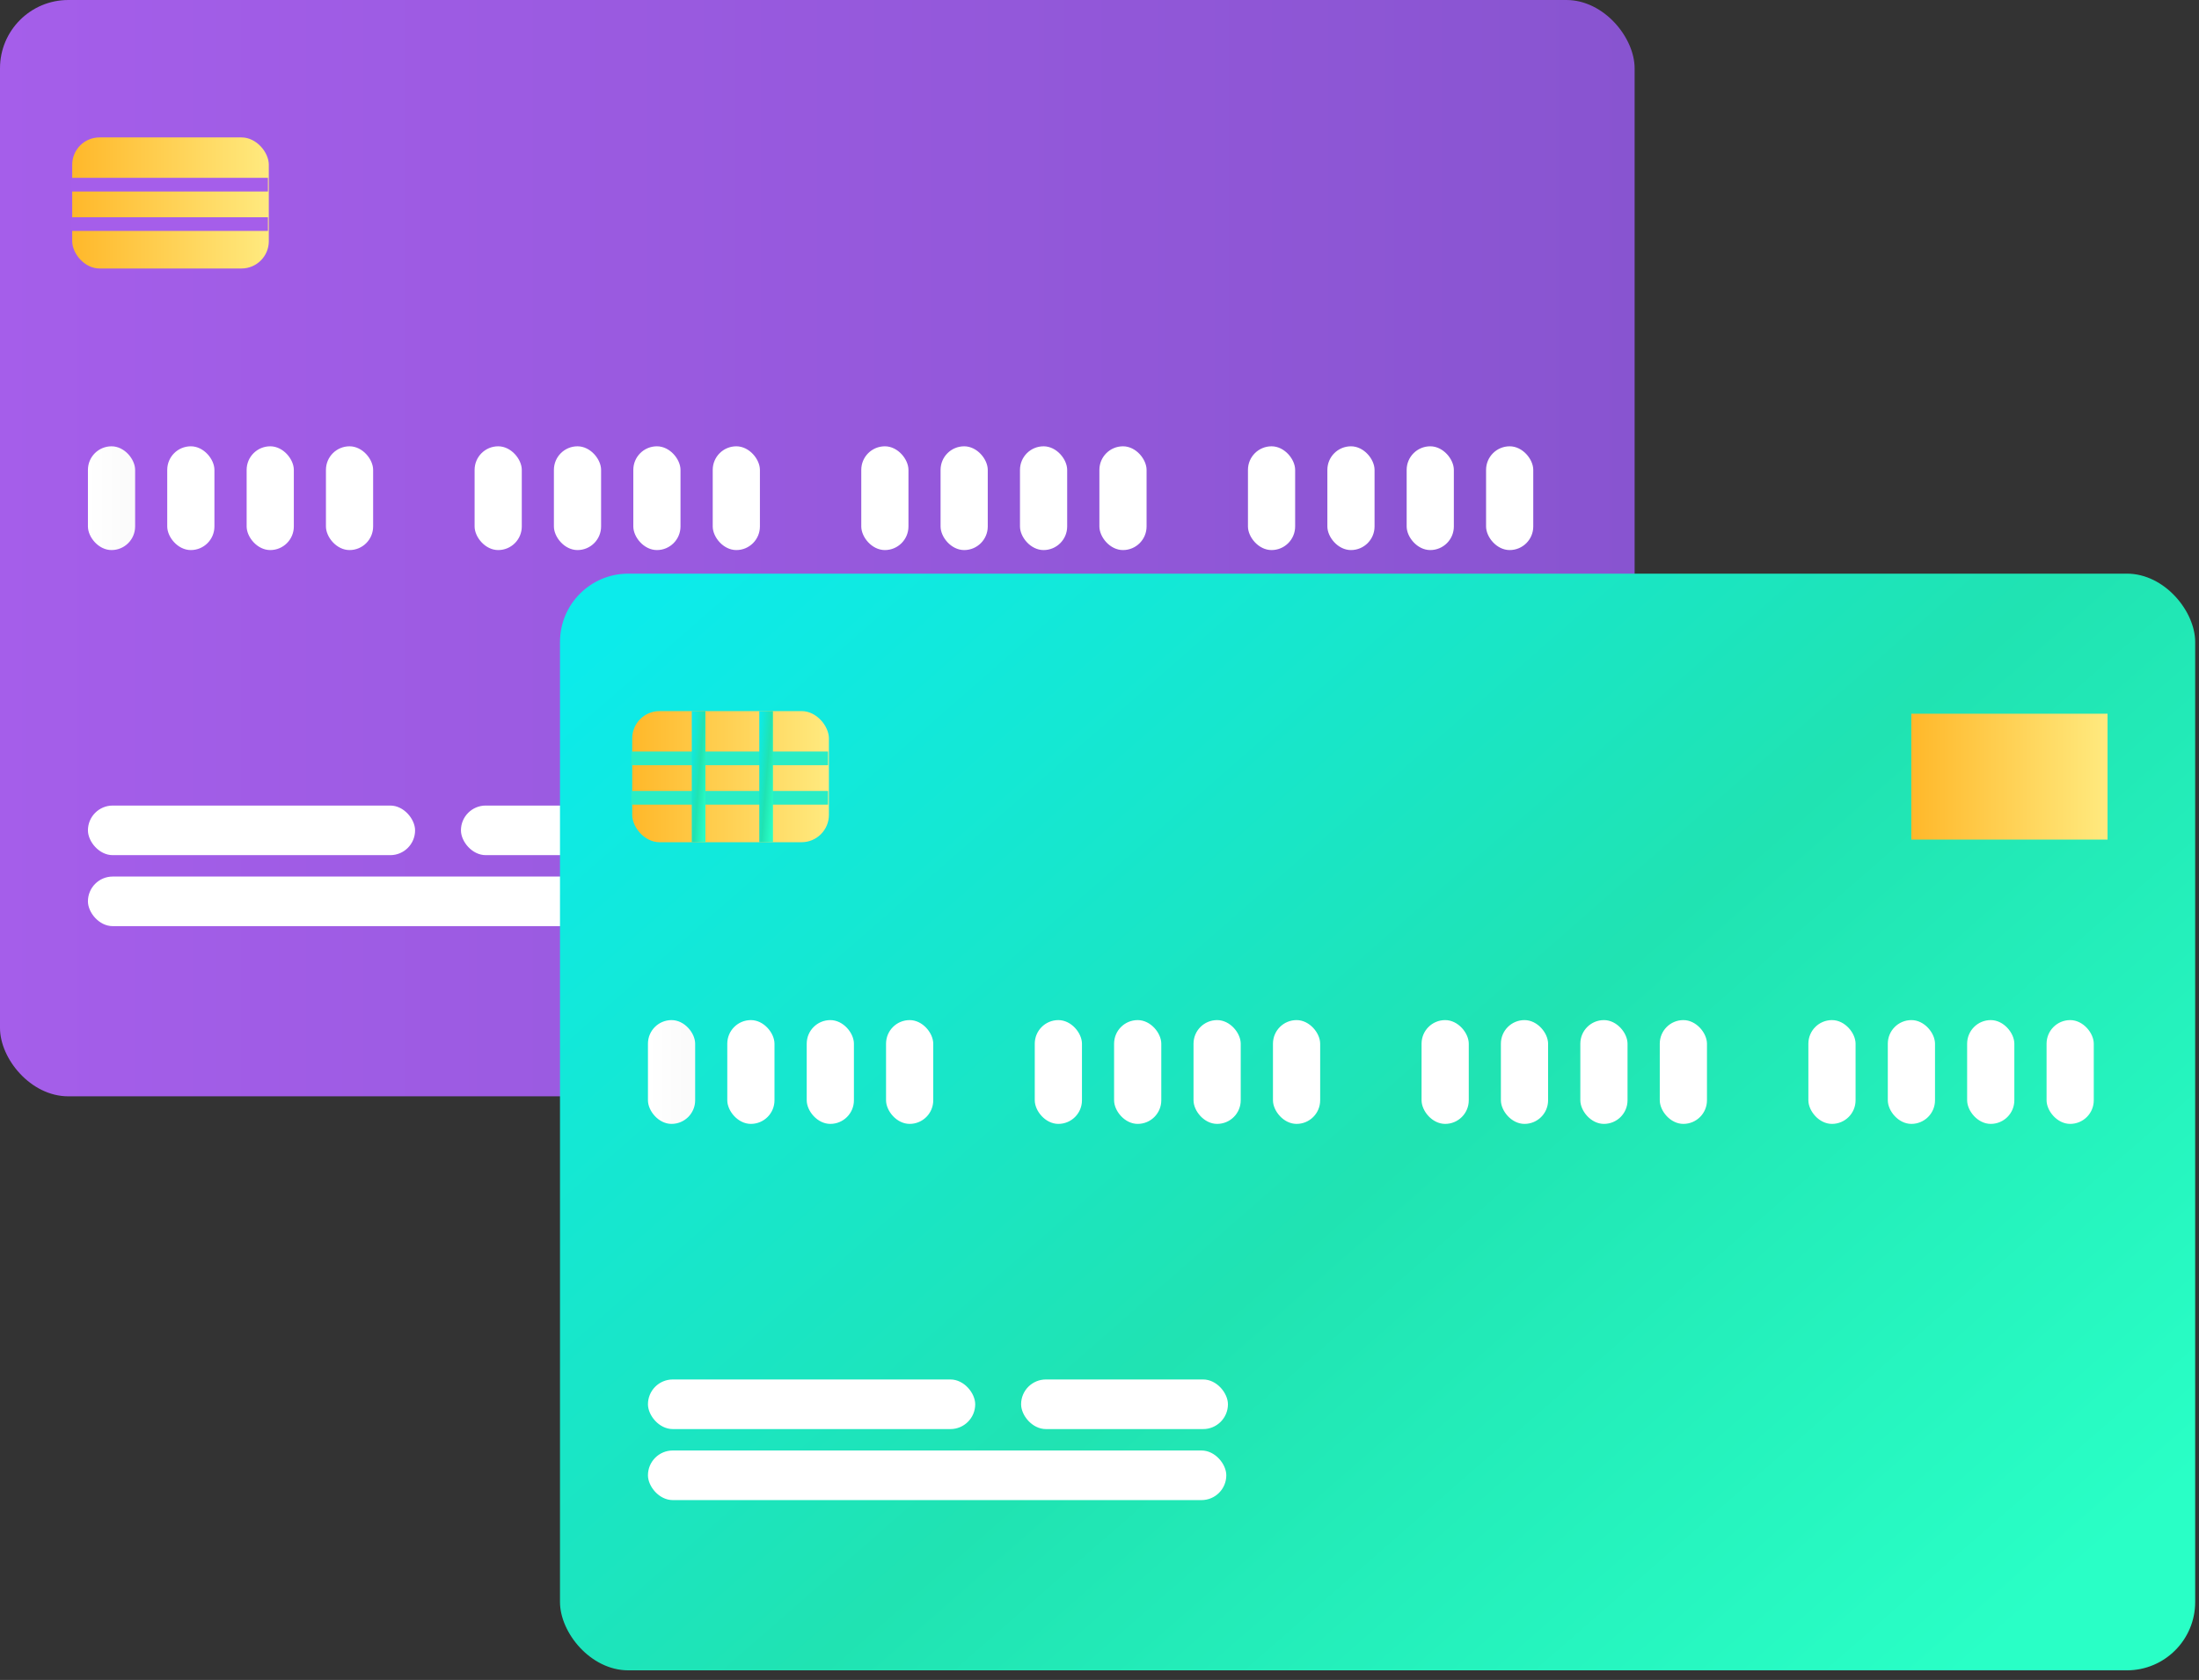 <?xml version="1.0" encoding="UTF-8"?>
<svg width="161px" height="123px" viewBox="0 0 161 123" version="1.1" xmlns="http://www.w3.org/2000/svg" xmlns:xlink="http://www.w3.org/1999/xlink">
    <rect x="0" y="0" width="161" height="123" fill="#333333" stroke="none"/>
    <!-- Generator: Sketch 49.1 (51147) - http://www.bohemiancoding.com/sketch -->
    <title>Group</title>
    <desc>Created with Sketch.</desc>
    <defs>
        <linearGradient x1="0%" y1="50.005%" x2="100%" y2="50.005%" id="linearGradient-1">
            <stop stop-color="#A55EEA" offset="0%"></stop>
            <stop stop-color="#8854D0" offset="100%"></stop>
        </linearGradient>
        <linearGradient x1="0%" y1="50%" x2="99.769%" y2="50%" id="linearGradient-2">
            <stop stop-color="#FFFFFF" offset="0%"></stop>
            <stop stop-color="#FAFAFA" offset="100%"></stop>
        </linearGradient>
        <linearGradient x1="1531%" y1="4561%" x2="1963%" y2="4561%" id="linearGradient-3">
            <stop stop-color="#FFFFFF" offset="0%"></stop>
            <stop stop-color="#FAFAFA" offset="100%"></stop>
        </linearGradient>
        <linearGradient x1="2258%" y1="4561%" x2="2690%" y2="4561%" id="linearGradient-4">
            <stop stop-color="#FFFFFF" offset="0%"></stop>
            <stop stop-color="#FAFAFA" offset="100%"></stop>
        </linearGradient>
        <linearGradient x1="2984%" y1="4561%" x2="3416%" y2="4561%" id="linearGradient-5">
            <stop stop-color="#FFFFFF" offset="0%"></stop>
            <stop stop-color="#FAFAFA" offset="100%"></stop>
        </linearGradient>
        <linearGradient x1="4345%" y1="4561%" x2="4776%" y2="4561%" id="linearGradient-6">
            <stop stop-color="#FFFFFF" offset="0%"></stop>
            <stop stop-color="#FAFAFA" offset="100%"></stop>
        </linearGradient>
        <linearGradient x1="5071%" y1="4561%" x2="5503%" y2="4561%" id="linearGradient-7">
            <stop stop-color="#FFFFFF" offset="0%"></stop>
            <stop stop-color="#FAFAFA" offset="100%"></stop>
        </linearGradient>
        <linearGradient x1="5798%" y1="4561%" x2="6230%" y2="4561%" id="linearGradient-8">
            <stop stop-color="#FFFFFF" offset="0%"></stop>
            <stop stop-color="#FAFAFA" offset="100%"></stop>
        </linearGradient>
        <linearGradient x1="6525%" y1="4561%" x2="6956%" y2="4561%" id="linearGradient-9">
            <stop stop-color="#FFFFFF" offset="0%"></stop>
            <stop stop-color="#FAFAFA" offset="100%"></stop>
        </linearGradient>
        <linearGradient x1="7885%" y1="4561%" x2="8317%" y2="4561%" id="linearGradient-10">
            <stop stop-color="#FFFFFF" offset="0%"></stop>
            <stop stop-color="#FAFAFA" offset="100%"></stop>
        </linearGradient>
        <linearGradient x1="8611%" y1="4561%" x2="9043%" y2="4561%" id="linearGradient-11">
            <stop stop-color="#FFFFFF" offset="0%"></stop>
            <stop stop-color="#FAFAFA" offset="100%"></stop>
        </linearGradient>
        <linearGradient x1="9338%" y1="4561%" x2="9770%" y2="4561%" id="linearGradient-12">
            <stop stop-color="#FFFFFF" offset="0%"></stop>
            <stop stop-color="#FAFAFA" offset="100%"></stop>
        </linearGradient>
        <linearGradient x1="10065%" y1="4561%" x2="10496%" y2="4561%" id="linearGradient-13">
            <stop stop-color="#FFFFFF" offset="0%"></stop>
            <stop stop-color="#FAFAFA" offset="100%"></stop>
        </linearGradient>
        <linearGradient x1="11425%" y1="4561%" x2="11857%" y2="4561%" id="linearGradient-14">
            <stop stop-color="#FFFFFF" offset="0%"></stop>
            <stop stop-color="#FAFAFA" offset="100%"></stop>
        </linearGradient>
        <linearGradient x1="12152%" y1="4561%" x2="12583%" y2="4561%" id="linearGradient-15">
            <stop stop-color="#FFFFFF" offset="0%"></stop>
            <stop stop-color="#FAFAFA" offset="100%"></stop>
        </linearGradient>
        <linearGradient x1="12878%" y1="4561%" x2="13310%" y2="4561%" id="linearGradient-16">
            <stop stop-color="#FFFFFF" offset="0%"></stop>
            <stop stop-color="#FAFAFA" offset="100%"></stop>
        </linearGradient>
        <linearGradient x1="13605%" y1="4561%" x2="14037%" y2="4561%" id="linearGradient-17">
            <stop stop-color="#FFFFFF" offset="0%"></stop>
            <stop stop-color="#FAFAFA" offset="100%"></stop>
        </linearGradient>
        <linearGradient x1="6.5367317e-14%" y1="50%" x2="100%" y2="50%" id="linearGradient-18">
            <stop stop-color="#FF7015" offset="0%"></stop>
            <stop stop-color="#FF2A48" offset="100%"></stop>
        </linearGradient>
        <linearGradient x1="0%" y1="50%" x2="100%" y2="50%" id="linearGradient-19">
            <stop stop-color="#FFB82A" offset="0%"></stop>
            <stop stop-color="#FFEA7F" offset="100%"></stop>
        </linearGradient>
        <linearGradient x1="805%" y1="7602%" x2="3800%" y2="7602%" id="linearGradient-20">
            <stop stop-color="#FFFFFF" offset="0%"></stop>
            <stop stop-color="#FAFAFA" offset="100%"></stop>
        </linearGradient>
        <linearGradient x1="805%" y1="8252%" x2="6098%" y2="8252%" id="linearGradient-21">
            <stop stop-color="#FFFFFF" offset="0%"></stop>
            <stop stop-color="#FAFAFA" offset="100%"></stop>
        </linearGradient>
        <linearGradient x1="4220%" y1="7602%" x2="6114%" y2="7602%" id="linearGradient-22">
            <stop stop-color="#FFFFFF" offset="0%"></stop>
            <stop stop-color="#FAFAFA" offset="100%"></stop>
        </linearGradient>
        <linearGradient x1="0.001%" y1="50%" x2="99.999%" y2="50%" id="linearGradient-23">
            <stop stop-color="#FFB82A" offset="0%"></stop>
            <stop stop-color="#FFEA7F" offset="100%"></stop>
        </linearGradient>
        <linearGradient x1="653%" y1="1678%" x2="2453%" y2="1678%" id="linearGradient-24">
            <stop stop-color="#A55EEA" offset="0%"></stop>
            <stop stop-color="#8854D0" offset="100%"></stop>
        </linearGradient>
        <linearGradient x1="653%" y1="2039%" x2="2453%" y2="2039%" id="linearGradient-25">
            <stop stop-color="#A55EEA" offset="0%"></stop>
            <stop stop-color="#8854D0" offset="100%"></stop>
        </linearGradient>
        <linearGradient x1="4311%" y1="7679%" x2="5511%" y2="7679%" id="linearGradient-26">
            <stop stop-color="#A55EEA" offset="0%"></stop>
            <stop stop-color="#8854D0" offset="100%"></stop>
        </linearGradient>
        <linearGradient x1="4311%" y1="8297%" x2="5511%" y2="8297%" id="linearGradient-27">
            <stop stop-color="#A55EEA" offset="0%"></stop>
            <stop stop-color="#8854D0" offset="100%"></stop>
        </linearGradient>
        <linearGradient x1="-1.23%" y1="10.179%" x2="97.711%" y2="84.891%" id="linearGradient-28">
            <stop stop-color="#0CEBEB" offset="0%"></stop>
            <stop stop-color="#20E3B2" offset="54.609%"></stop>
            <stop stop-color="#29FFC6" offset="100%"></stop>
        </linearGradient>
        <linearGradient x1="653%" y1="1678%" x2="2453%" y2="1678%" id="linearGradient-29">
            <stop stop-color="#29EDC6" offset="0%"></stop>
            <stop stop-color="#23DDC8" offset="24%"></stop>
            <stop stop-color="#12B4CE" offset="70%"></stop>
            <stop stop-color="#0696D2" offset="100%"></stop>
        </linearGradient>
        <linearGradient x1="653%" y1="2039%" x2="2453%" y2="2039%" id="linearGradient-30">
            <stop stop-color="#29EDC6" offset="0%"></stop>
            <stop stop-color="#23DDC8" offset="24%"></stop>
            <stop stop-color="#12B4CE" offset="70%"></stop>
            <stop stop-color="#0696D2" offset="100%"></stop>
        </linearGradient>
    </defs>
    <g id="Page-1" stroke="none" stroke-width="1" fill="none" fill-rule="evenodd">
        <g id="Guide-3" transform="translate(-460, -732)">
            <g id="Group" transform="translate(460, 732)">
                <g id="Group-4">
                    <g id="card">
                        <rect id="Rectangle-path" fill="url(#linearGradient-1)" fill-rule="nonzero" x="0" y="0" width="119.679" height="80.269" rx="5"></rect>
                        <rect id="Rectangle-path" fill="url(#linearGradient-2)" fill-rule="nonzero" x="6.438" y="32.677" width="3.455" height="7.597" rx="1.727"></rect>
                        <rect id="Rectangle-path" fill="url(#linearGradient-3)" fill-rule="nonzero" x="12.244" y="32.677" width="3.455" height="7.597" rx="1.727"></rect>
                        <rect id="Rectangle-path" fill="url(#linearGradient-4)" fill-rule="nonzero" x="18.058" y="32.677" width="3.455" height="7.597" rx="1.727"></rect>
                        <rect id="Rectangle-path" fill="url(#linearGradient-5)" fill-rule="nonzero" x="23.864" y="32.677" width="3.455" height="7.597" rx="1.727"></rect>
                        <rect id="Rectangle-path" fill="url(#linearGradient-6)" fill-rule="nonzero" x="34.748" y="32.677" width="3.455" height="7.597" rx="1.727"></rect>
                        <rect id="Rectangle-path" fill="url(#linearGradient-7)" fill-rule="nonzero" x="40.554" y="32.677" width="3.455" height="7.597" rx="1.727"></rect>
                        <rect id="Rectangle-path" fill="url(#linearGradient-8)" fill-rule="nonzero" x="46.368" y="32.677" width="3.455" height="7.597" rx="1.727"></rect>
                        <rect id="Rectangle-path" fill="url(#linearGradient-9)" fill-rule="nonzero" x="52.182" y="32.677" width="3.455" height="7.597" rx="1.727"></rect>
                        <rect id="Rectangle-path" fill="url(#linearGradient-10)" fill-rule="nonzero" x="63.058" y="32.677" width="3.455" height="7.597" rx="1.727"></rect>
                        <rect id="Rectangle-path" fill="url(#linearGradient-11)" fill-rule="nonzero" x="68.864" y="32.677" width="3.455" height="7.597" rx="1.727"></rect>
                        <rect id="Rectangle-path" fill="url(#linearGradient-12)" fill-rule="nonzero" x="74.678" y="32.677" width="3.455" height="7.597" rx="1.727"></rect>
                        <rect id="Rectangle-path" fill="url(#linearGradient-13)" fill-rule="nonzero" x="80.492" y="32.677" width="3.455" height="7.597" rx="1.727"></rect>
                        <rect id="Rectangle-path" fill="url(#linearGradient-14)" fill-rule="nonzero" x="91.369" y="32.677" width="3.455" height="7.597" rx="1.727"></rect>
                        <rect id="Rectangle-path" fill="url(#linearGradient-15)" fill-rule="nonzero" x="97.183" y="32.677" width="3.455" height="7.597" rx="1.727"></rect>
                        <rect id="Rectangle-path" fill="url(#linearGradient-16)" fill-rule="nonzero" x="102.989" y="32.677" width="3.455" height="7.597" rx="1.727"></rect>
                        <rect id="Rectangle-path" fill="url(#linearGradient-17)" fill-rule="nonzero" x="108.803" y="32.677" width="3.455" height="7.597" rx="1.727"></rect>
                        <circle id="Oval" fill="url(#linearGradient-18)" fill-rule="nonzero" cx="91.449" cy="63.41" r="8.693"></circle>
                        <circle id="Oval" fill="url(#linearGradient-19)" fill-rule="nonzero" opacity="0.8" cx="102.909" cy="63.41" r="8.693"></circle>
                        <rect id="Rectangle-path" fill="url(#linearGradient-20)" fill-rule="nonzero" x="6.438" y="58.98" width="23.952" height="3.631" rx="1.815"></rect>
                        <rect id="Rectangle-path" fill="url(#linearGradient-21)" fill-rule="nonzero" x="6.438" y="64.178" width="42.33" height="3.631" rx="1.815"></rect>
                        <rect id="Rectangle-path" fill="url(#linearGradient-22)" fill-rule="nonzero" x="33.748" y="58.98" width="15.139" height="3.631" rx="1.815"></rect>
                        <rect id="Rectangle-path" fill="url(#linearGradient-23)" fill-rule="nonzero" x="5.286" y="10.061" width="14.395" height="9.597" rx="2"></rect>
                        <rect id="Rectangle-path" fill="url(#linearGradient-24)" fill-rule="nonzero" x="5.222" y="13.02" width="14.395" height="1"></rect>
                        <rect id="Rectangle-path" fill="url(#linearGradient-25)" fill-rule="nonzero" x="5.222" y="15.907" width="14.395" height="1"></rect>
                        <path d="M14.987,10.061 L14.987,19.657" id="Shape" stroke="url(#linearGradient-26)"></path>
                        <path d="M10.045,10.061 L10.045,19.657" id="Shape" stroke="url(#linearGradient-27)"></path>
                    </g>
                </g>
                <g id="Group-7" transform="translate(41, 42)" fill-rule="nonzero">
                    <g id="card-3">
                        <rect id="Rectangle-path" fill="url(#linearGradient-28)" x="0" y="0" width="119.72" height="80.296" rx="5"></rect>
                        <rect id="Rectangle-path" fill="url(#linearGradient-2)" x="6.44" y="32.688" width="3.456" height="7.6" rx="1.728"></rect>
                        <rect id="Rectangle-path" fill="url(#linearGradient-3)" x="12.248" y="32.688" width="3.456" height="7.6" rx="1.728"></rect>
                        <rect id="Rectangle-path" fill="url(#linearGradient-4)" x="18.064" y="32.688" width="3.456" height="7.6" rx="1.728"></rect>
                        <rect id="Rectangle-path" fill="url(#linearGradient-5)" x="23.872" y="32.688" width="3.456" height="7.6" rx="1.728"></rect>
                        <rect id="Rectangle-path" fill="url(#linearGradient-6)" x="34.76" y="32.688" width="3.456" height="7.6" rx="1.728"></rect>
                        <rect id="Rectangle-path" fill="url(#linearGradient-7)" x="40.568" y="32.688" width="3.456" height="7.6" rx="1.728"></rect>
                        <rect id="Rectangle-path" fill="url(#linearGradient-8)" x="46.384" y="32.688" width="3.456" height="7.6" rx="1.728"></rect>
                        <rect id="Rectangle-path" fill="url(#linearGradient-9)" x="52.2" y="32.688" width="3.456" height="7.6" rx="1.728"></rect>
                        <rect id="Rectangle-path" fill="url(#linearGradient-10)" x="63.08" y="32.688" width="3.456" height="7.6" rx="1.728"></rect>
                        <rect id="Rectangle-path" fill="url(#linearGradient-11)" x="68.888" y="32.688" width="3.456" height="7.6" rx="1.728"></rect>
                        <rect id="Rectangle-path" fill="url(#linearGradient-12)" x="74.704" y="32.688" width="3.456" height="7.6" rx="1.728"></rect>
                        <rect id="Rectangle-path" fill="url(#linearGradient-13)" x="80.52" y="32.688" width="3.456" height="7.6" rx="1.728"></rect>
                        <rect id="Rectangle-path" fill="url(#linearGradient-14)" x="91.4" y="32.688" width="3.456" height="7.6" rx="1.728"></rect>
                        <rect id="Rectangle-path" fill="url(#linearGradient-15)" x="97.216" y="32.688" width="3.456" height="7.6" rx="1.728"></rect>
                        <rect id="Rectangle-path" fill="url(#linearGradient-16)" x="103.024" y="32.688" width="3.456" height="7.6" rx="1.728"></rect>
                        <rect id="Rectangle-path" fill="url(#linearGradient-17)" x="108.84" y="32.688" width="3.456" height="7.6" rx="1.728"></rect>
                        <rect id="Rectangle-path" fill="url(#linearGradient-20)" x="6.44" y="59" width="23.96" height="3.632" rx="1.816"></rect>
                        <rect id="Rectangle-path" fill="url(#linearGradient-21)" x="6.44" y="64.2" width="42.344" height="3.632" rx="1.816"></rect>
                        <rect id="Rectangle-path" fill="url(#linearGradient-22)" x="33.76" y="59" width="15.144" height="3.632" rx="1.816"></rect>
                        <rect id="Rectangle-path" fill="url(#linearGradient-19)" x="5.288" y="10.064" width="14.4" height="9.6" rx="2"></rect>
                        <rect id="Rectangle-path" fill="url(#linearGradient-29)" x="5.224" y="13.024" width="14.4" height="1"></rect>
                        <rect id="Rectangle-path" fill="url(#linearGradient-30)" x="5.224" y="15.912" width="14.4" height="1"></rect>
                        <rect id="Rectangle-path" fill="url(#linearGradient-28)" x="14.592" y="10.064" width="1" height="9.6"></rect>
                        <rect id="Rectangle-path" fill="url(#linearGradient-28)" x="9.648" y="10.064" width="1" height="9.6"></rect>
                        <rect id="Rectangle-path" fill="url(#linearGradient-23)" x="98.936" y="10.256" width="14.368" height="9.216"></rect>
                    </g>
                </g>
            </g>
        </g>
    </g>
</svg>